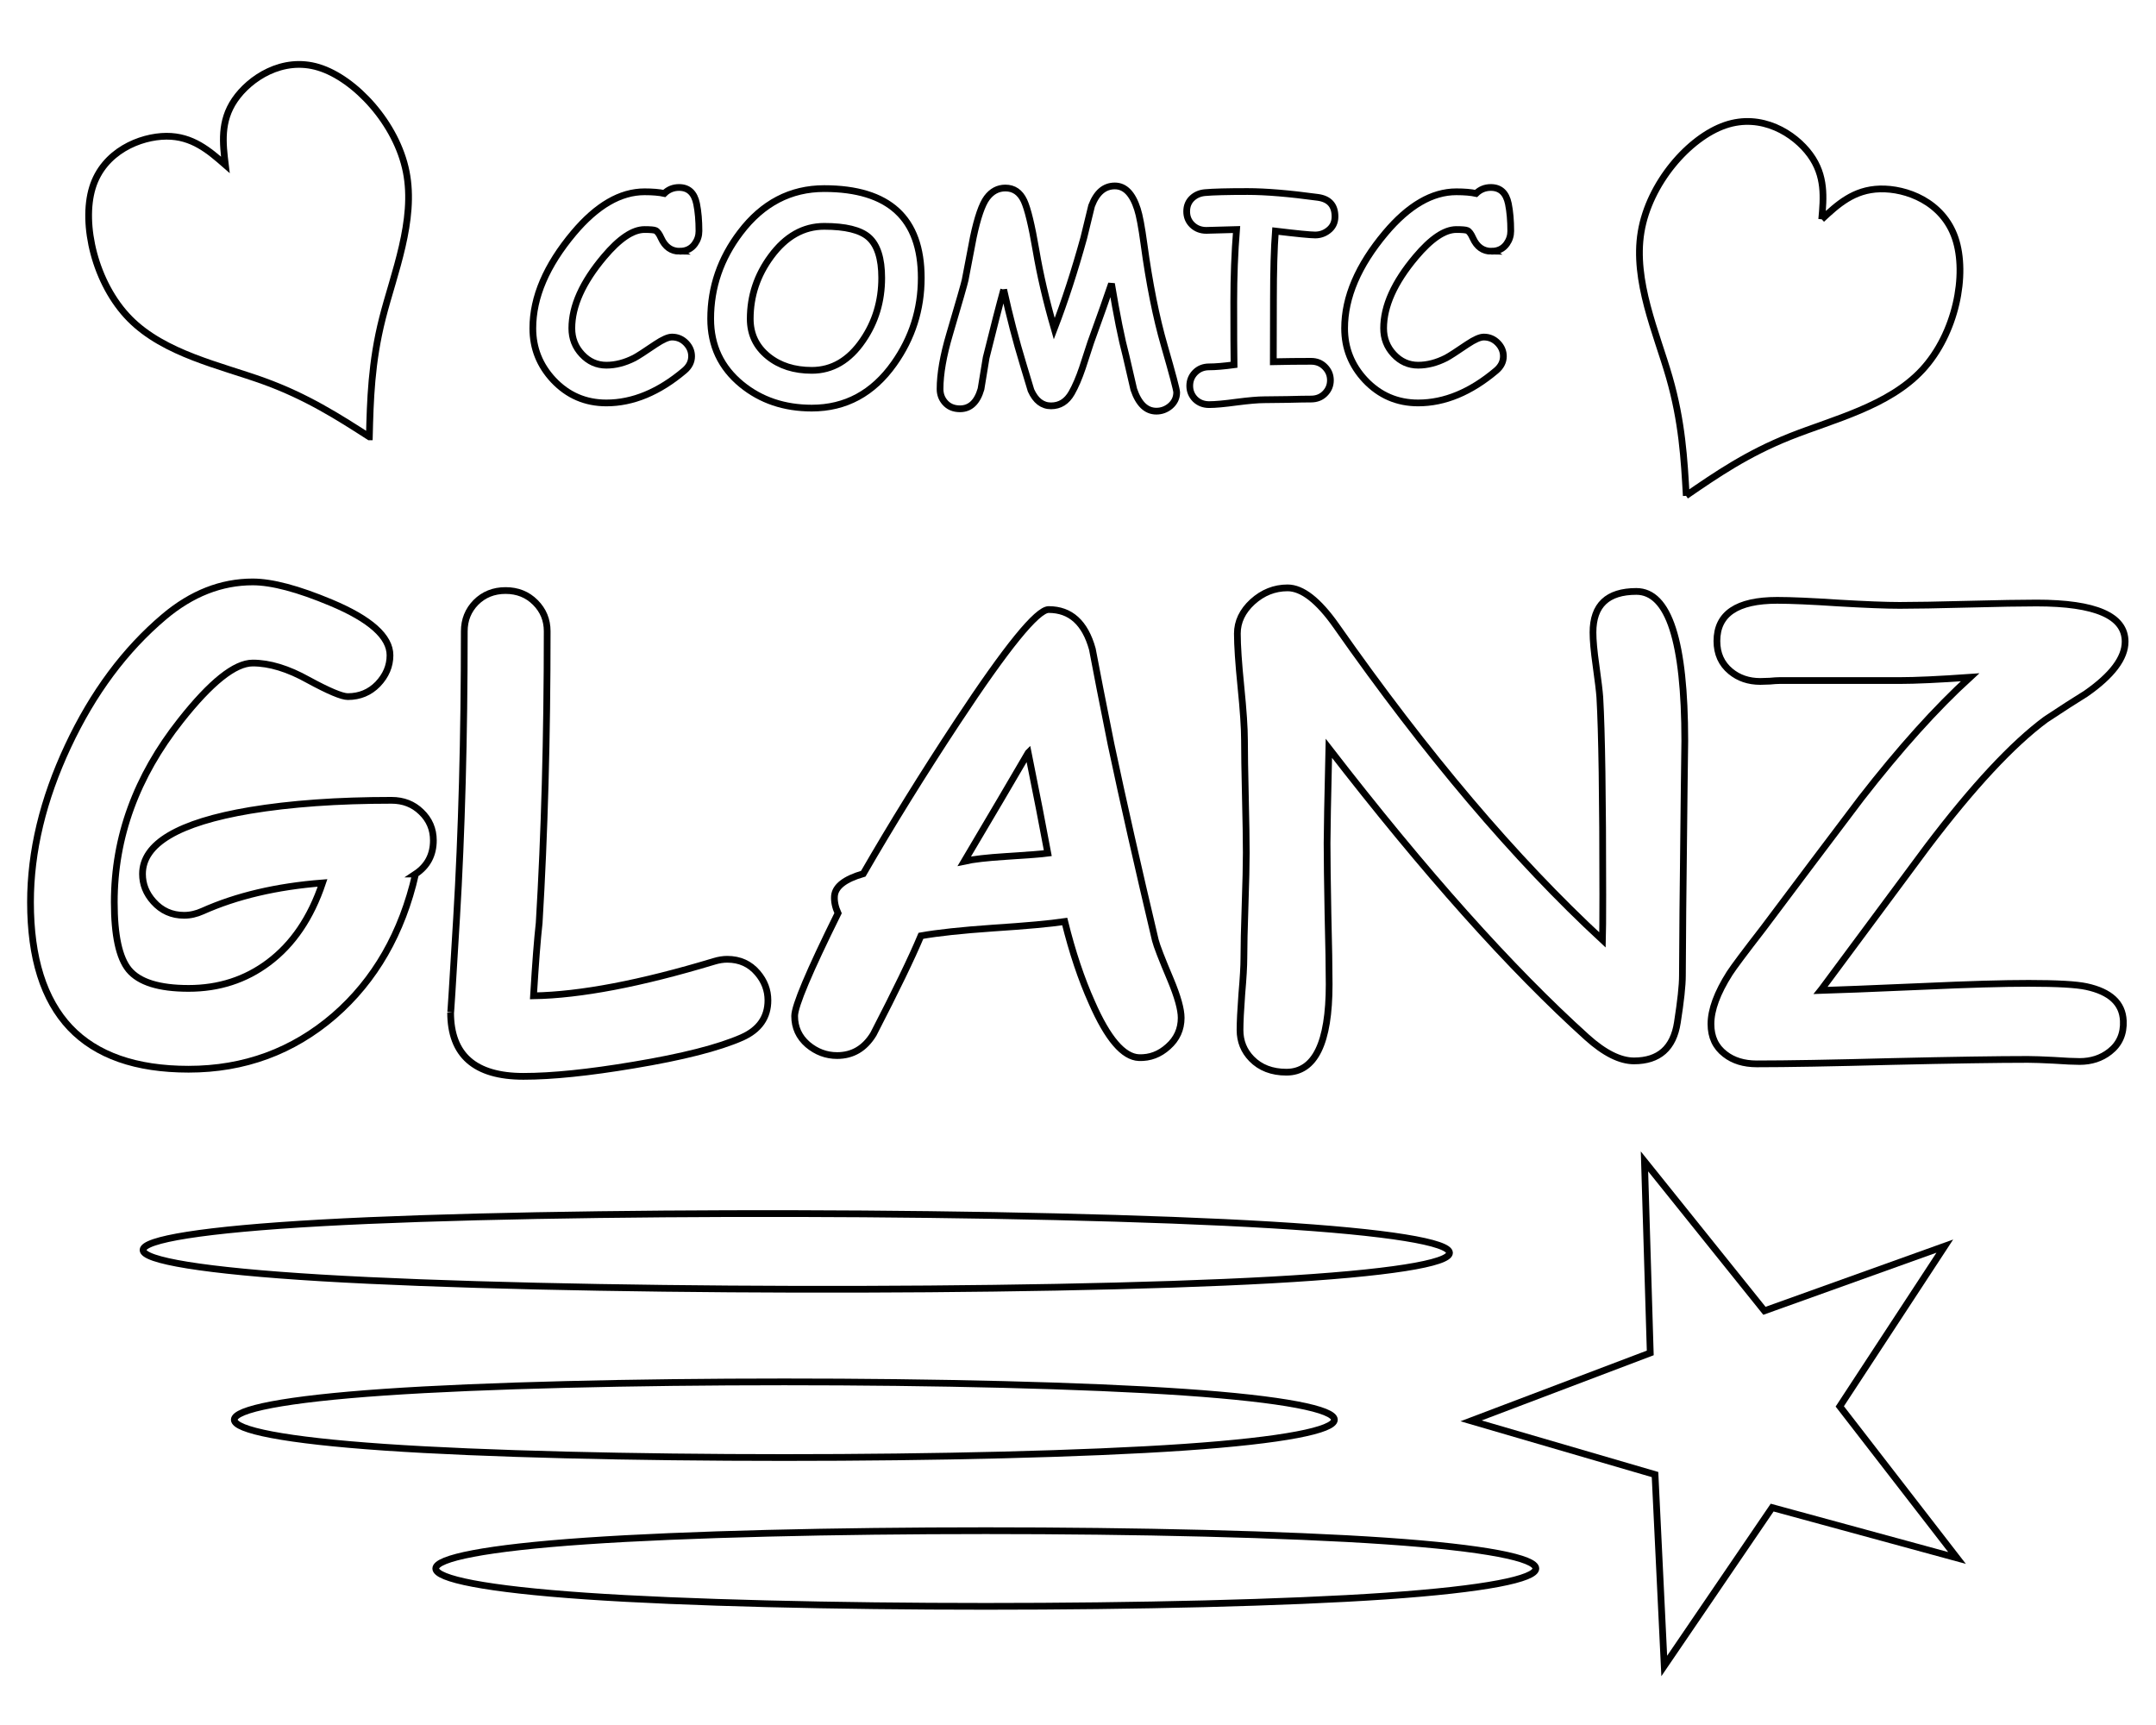 <?xml version="1.0" encoding="UTF-8" standalone="no"?>
<!-- Created with Inkscape (http://www.inkscape.org/) -->

<svg
   width="320mm"
   height="256mm"
   viewBox="0 0 320 256"
   version="1.1"
   id="svg209"
   sodipodi:docname="comic-ranz_path.svg"
   inkscape:version="1.1.1 (3bf5ae0d25, 2021-09-20)"
   xmlns:inkscape="http://www.inkscape.org/namespaces/inkscape"
   xmlns:sodipodi="http://sodipodi.sourceforge.net/DTD/sodipodi-0.dtd"
   xmlns="http://www.w3.org/2000/svg"
   xmlns:svg="http://www.w3.org/2000/svg">
  <sodipodi:namedview
     id="namedview211"
     pagecolor="#ffffff"
     bordercolor="#666666"
     borderopacity="1.0"
     inkscape:pageshadow="2"
     inkscape:pageopacity="0.0"
     inkscape:pagecheckerboard="0"
     inkscape:document-units="mm"
     showgrid="false"
     units="mm"
     width="320mm"
     showguides="false"
     inkscape:zoom="0.5"
     inkscape:cx="-113"
     inkscape:cy="308"
     inkscape:window-width="1916"
     inkscape:window-height="1023"
     inkscape:window-x="0"
     inkscape:window-y="0"
     inkscape:window-maximized="1"
     inkscape:current-layer="layer1"
     inkscape:snap-nodes="false" />
  <defs
     id="defs206">
    <inkscape:path-effect
       effect="bspline"
       id="path-effect2409"
       is_visible="true"
       lpeversion="1"
       weight="35.133"
       steps="1"
       helper_size="9"
       apply_no_weight="true"
       apply_with_weight="true"
       only_selected="true" />
    <inkscape:path-effect
       effect="bspline"
       id="path-effect1577"
       is_visible="true"
       lpeversion="1"
       weight="33.333"
       steps="1"
       helper_size="0"
       apply_no_weight="true"
       apply_with_weight="true"
       only_selected="false" />
    <inkscape:path-effect
       effect="bspline"
       id="path-effect1558"
       is_visible="true"
       lpeversion="1"
       weight="33.333"
       steps="1"
       helper_size="0"
       apply_no_weight="true"
       apply_with_weight="true"
       only_selected="false" />
    <inkscape:path-effect
       effect="bspline"
       id="path-effect1028"
       is_visible="true"
       lpeversion="1"
       weight="33.333"
       steps="1"
       helper_size="0"
       apply_no_weight="true"
       apply_with_weight="true"
       only_selected="false" />
    <inkscape:path-effect
       effect="mirror_symmetry"
       start_point="146.2,186.927"
       end_point="146.2,239.292"
       center_point="146.2,213.109"
       id="path-effect15331"
       is_visible="true"
       lpeversion="1.1"
       mode="free"
       discard_orig_path="false"
       fuse_paths="false"
       oposite_fuse="false"
       split_items="false"
       split_open="false" />
    <inkscape:path-effect
       effect="bspline"
       id="path-effect15327"
       is_visible="true"
       lpeversion="1"
       weight="33.333"
       steps="2"
       helper_size="0"
       apply_no_weight="true"
       apply_with_weight="true"
       only_selected="false" />
    <inkscape:path-effect
       effect="mirror_symmetry"
       start_point="146.2,186.927"
       end_point="146.2,239.292"
       center_point="146.2,213.109"
       id="path-effect14855"
       is_visible="true"
       lpeversion="1.1"
       mode="free"
       discard_orig_path="false"
       fuse_paths="true"
       oposite_fuse="false"
       split_items="false"
       split_open="false" />
    <inkscape:path-effect
       effect="bspline"
       id="path-effect14853"
       is_visible="true"
       lpeversion="1"
       weight="33"
       steps="1"
       helper_size="1"
       apply_no_weight="true"
       apply_with_weight="true"
       only_selected="false" />
    <inkscape:path-effect
       effect="mirror_symmetry"
       start_point="139.307,195.927"
       end_point="139.307,243.756"
       center_point="139.307,219.841"
       id="path-effect14177"
       is_visible="true"
       lpeversion="1.1"
       mode="free"
       discard_orig_path="false"
       fuse_paths="false"
       oposite_fuse="false"
       split_items="false"
       split_open="false" />
    <inkscape:path-effect
       effect="bspline"
       id="path-effect14175"
       is_visible="true"
       lpeversion="1"
       weight="33.333"
       steps="2"
       helper_size="0"
       apply_no_weight="true"
       apply_with_weight="true"
       only_selected="false" />
    <inkscape:path-effect
       effect="bspline"
       id="path-effect12855"
       is_visible="true"
       lpeversion="1"
       weight="33.333"
       steps="2"
       helper_size="0"
       apply_no_weight="true"
       apply_with_weight="true"
       only_selected="false" />
    <inkscape:path-effect
       effect="bspline"
       id="path-effect11299"
       is_visible="true"
       lpeversion="1"
       weight="33.333"
       steps="2"
       helper_size="0"
       apply_no_weight="true"
       apply_with_weight="true"
       only_selected="false" />
  </defs>
  <g
     inkscape:label="Layer 1"
     inkscape:groupmode="layer"
     id="layer1">
    <path
       style="fill:none;stroke:#000000;stroke-width:1;stroke-linecap:butt;stroke-linejoin:miter;stroke-miterlimit:4;stroke-dasharray:none;stroke-opacity:1"
       d="m 146.2,239.488 c -2.664,-4.737 -5.415,-9.617 -9.969,-14.645 -4.568,-5.043 -11.164,-10.486 -13.272,-17.514 -2.108,-7.027 0.228,-15.78 4.219,-19.773 3.991,-3.993 9.854,-3.38 13.273,-1.587 3.419,1.793 4.602,4.873 5.749,7.861 1.148,-2.988 2.331,-6.069 5.749,-7.861 3.419,-1.793 9.282,-2.406 13.273,1.587 3.991,3.993 6.328,12.746 4.219,19.773 -2.108,7.027 -8.704,12.47 -13.272,17.514 -4.554,5.027 -7.305,9.908 -9.969,14.645 z"
       id="path14851"
       inkscape:path-effect="#path-effect14853;#path-effect14855"
       inkscape:original-d="m 146.22495,239.53329 c -2.67193,-4.75081 -5.42585,-9.64661 -8.09978,-14.39942 -6.46321,-5.33345 -13.0589,-10.77631 -19.58852,-16.165 2.31367,-8.66637 4.65125,-17.41912 6.94067,-26.00018 5.69125,0.59606 11.55392,1.20915 17.24317,1.80321 1.1491,2.99059 2.33199,6.07077 3.47909,9.05936"
       sodipodi:nodetypes="ccsccc"
       transform="matrix(0.883,-0.469,0.468,0.884,-186.355,-78.307)" />
    <path
       d="m 100.872,37.29 q -1.86,0 -2.749,-1.964 -0.413,-0.93 -0.827,-1.116 -0.31,-0.145 -1.633,-0.145 -2.604,0 -6.015,4.051 -4.775,5.664 -4.775,10.604 0,2.253 1.509,3.865 1.509,1.612 3.617,1.612 2.046,0 4.155,-1.075 0.744,-0.393 3.142,-2.026 1.612,-1.075 2.439,-1.075 1.24,0 2.108,0.91 0.806,0.847 0.806,1.943 0,1.22 -1.075,2.129 -5.684,4.796 -11.576,4.796 -4.651,0 -7.855,-3.39 -3.059,-3.266 -3.059,-7.689 0,-6.925 6.056,-14.139 5.147,-6.118 10.521,-6.118 0.91,0 1.633,0.062 0.744,0.062 1.302,0.186 0.91,-0.889 2.191,-0.889 2.108,0 2.604,2.418 0.351,1.736 0.351,4.051 0,1.034 -0.599,1.881 -0.785,1.116 -2.274,1.116 z"
       id="path842"
       style="font-weight:bold;font-size:42.333px;line-height:1.25;font-family:'Comic Sans MS';-inkscape-font-specification:'Comic Sans MS, Bold';fill:none;stroke:#000000;stroke-width:1;stroke-miterlimit:4;stroke-dasharray:none" />
    <path
       d="m 120.488,60.565 q -6.118,0 -10.418,-3.514 -4.589,-3.762 -4.589,-9.736 0,-7.028 4.403,-12.816 4.94,-6.511 12.444,-6.511 7.214,0 10.811,3.307 3.597,3.307 3.597,9.943 0,7.028 -4.051,12.733 -4.672,6.594 -12.196,6.594 z m 1.84,-26.975 q -4.61,0 -7.896,4.465 -3.08,4.175 -3.08,9.26 0,3.431 2.667,5.581 2.563,2.067 6.47,2.067 4.548,0 7.586,-4.465 2.791,-4.072 2.791,-9.26 0,-4.341 -1.943,-6.036 -1.86,-1.612 -6.594,-1.612 z"
       id="path844"
       style="font-weight:bold;font-size:42.333px;line-height:1.25;font-family:'Comic Sans MS';-inkscape-font-specification:'Comic Sans MS, Bold';fill:none;stroke:#000000;stroke-width:1;stroke-miterlimit:4;stroke-dasharray:none" />
    <path
       d="m 148.972,42.974 q -0.93,3.349 -2.604,10.108 -0.393,2.336 -0.765,4.651 -0.847,2.935 -3.121,2.935 -1.426,0 -2.253,-0.972 -0.703,-0.827 -0.703,-1.964 0,-3.349 1.426,-8.165 2.129,-7.214 2.294,-8 0.599,-3.183 1.22,-6.367 0.93,-4.382 2.005,-5.829 1.096,-1.468 2.749,-1.468 1.881,0 2.77,1.902 0.827,1.798 1.778,7.359 0.91,5.395 2.708,11.617 2.356,-6.139 4.382,-13.477 l 1.158,-4.754 q 1.116,-2.956 3.452,-2.956 2.253,0 3.349,3.431 0.455,1.385 0.972,5.168 1.199,8.806 3.018,15.09 1.84,6.387 1.84,6.945 0,1.22 -0.972,2.046 -0.909,0.744 -2.046,0.744 -2.253,0 -3.349,-3.225 l -1.158,-5.002 q -0.992,-3.721 -2.15,-10.687 -0.93,2.77 -3.08,8.702 l -1.24,3.803 q -0.765,2.253 -1.592,3.7 -1.096,1.922 -3.059,1.922 -1.943,0 -2.977,-2.294 l -1.158,-3.845 q -1.612,-5.292 -2.894,-11.121 z"
       id="path846"
       style="font-weight:bold;font-size:42.333px;line-height:1.25;font-family:'Comic Sans MS';-inkscape-font-specification:'Comic Sans MS, Bold';fill:none;stroke:#000000;stroke-width:1;stroke-miterlimit:4;stroke-dasharray:none" />
    <path
       d="m 195.191,34.872 q -1.075,0 -5.891,-0.579 -0.289,3.803 -0.289,10.108 l -0.021,9.281 q 2.749,-0.062 5.602,-0.062 1.24,0 2.046,0.827 0.827,0.827 0.827,1.984 0,1.158 -0.827,1.984 -0.806,0.806 -2.046,0.806 -1.158,0 -3.473,0.062 -2.315,0.041 -3.473,0.041 -1.364,0 -4.093,0.351 -2.729,0.372 -4.093,0.372 -1.24,0 -2.067,-0.806 -0.806,-0.827 -0.806,-1.984 0,-1.158 0.806,-1.984 0.827,-0.827 2.067,-0.827 1.406,0 3.7,-0.31 -0.041,-2.439 -0.041,-9.343 0,-5.622 0.413,-10.728 l -4.486,0.124 q -1.24,0 -2.088,-0.806 -0.827,-0.806 -0.827,-2.005 0,-1.22 0.827,-1.984 0.765,-0.703 1.881,-0.806 1.819,-0.165 6.325,-0.165 4.051,0 10.439,0.868 2.542,0.351 2.542,2.853 0,1.323 -1.034,2.088 -0.847,0.641 -1.922,0.641 z"
       id="path848"
       style="font-weight:bold;font-size:42.333px;line-height:1.25;font-family:'Comic Sans MS';-inkscape-font-specification:'Comic Sans MS, Bold';fill:none;stroke:#000000;stroke-width:1;stroke-miterlimit:4;stroke-dasharray:none" />
    <path
       d="m 221.36,37.29 q -1.86,0 -2.749,-1.964 -0.413,-0.93 -0.827,-1.116 -0.31,-0.145 -1.633,-0.145 -2.604,0 -6.015,4.051 -4.775,5.664 -4.775,10.604 0,2.253 1.509,3.865 1.509,1.612 3.617,1.612 2.046,0 4.155,-1.075 0.744,-0.393 3.142,-2.026 1.612,-1.075 2.439,-1.075 1.24,0 2.108,0.91 0.806,0.847 0.806,1.943 0,1.22 -1.075,2.129 -5.684,4.796 -11.576,4.796 -4.651,0 -7.855,-3.39 -3.059,-3.266 -3.059,-7.689 0,-6.925 6.056,-14.139 5.147,-6.118 10.521,-6.118 0.909,0 1.633,0.062 0.744,0.062 1.302,0.186 0.909,-0.889 2.191,-0.889 2.108,0 2.604,2.418 0.351,1.736 0.351,4.051 0,1.034 -0.599,1.881 -0.785,1.116 -2.274,1.116 z"
       id="path850"
       style="font-weight:bold;font-size:42.333px;line-height:1.25;font-family:'Comic Sans MS';-inkscape-font-specification:'Comic Sans MS, Bold';fill:none;stroke:#000000;stroke-width:1;stroke-miterlimit:4;stroke-dasharray:none" />
    <path
       style="fill:none;stroke:#000000;stroke-width:1;stroke-linecap:butt;stroke-linejoin:miter;stroke-miterlimit:4;stroke-dasharray:none;stroke-opacity:1"
       d="m 146.225,239.533 c -2.7,-4.799 -5.4,-9.599 -10.014,-14.693 -4.615,-5.094 -11.144,-10.482 -13.252,-17.51 -2.108,-7.028 0.205,-15.694 4.236,-19.727 4.031,-4.033 9.778,-3.432 13.232,-1.621 3.454,1.811 4.613,4.83 5.773,7.85 m -0.025,45.702 c 2.7,-4.799 5.4,-9.599 10.014,-14.693 4.615,-5.094 11.144,-10.482 13.252,-17.51 2.108,-7.028 -0.205,-15.694 -4.236,-19.727 -4.031,-4.033 -9.778,-3.432 -13.232,-1.621 -3.454,1.811 -4.613,4.83 -5.773,7.85"
       id="path14851-8"
       inkscape:path-effect="#path-effect15327;#path-effect15331"
       inkscape:original-d="m 146.22495,239.53329 c -2.69966,-4.79954 -5.39954,-9.59925 -8.09978,-14.39942 -6.52938,-5.38818 -13.05861,-10.77629 -19.58852,-16.165 2.31387,-8.66664 4.62733,-17.33301 6.94067,-26.00018 5.7481,0.60135 11.49559,1.20239 17.24317,1.80321 1.15998,3.02011 2.31966,6.03984 3.47909,9.05936"
       sodipodi:nodetypes="cccccc"
       transform="rotate(26.128,555.83,380.777)" />
    <path
       d="m 309.593,102.94 q -2.425,1.499 -5.953,3.836 -7.452,5.512 -17.639,18.962 -7.805,10.495 -15.61,21.034 l -0.176,0.22 q 3.219,-0.088 15.522,-0.617 9.657,-0.441 15.39,-0.441 6.306,0 8.555,0.485 5.292,1.147 5.468,5.071 0.132,2.91 -2.028,4.586 -1.852,1.455 -4.454,1.455 -1.279,0 -3.836,-0.176 -2.558,-0.132 -3.836,-0.132 -6.703,0 -20.152,0.309 -13.406,0.353 -20.108,0.353 -2.866,0 -4.718,-1.455 -2.073,-1.587 -2.073,-4.454 0,-3.175 2.778,-7.541 0.882,-1.367 4.983,-6.659 7.232,-9.657 14.508,-19.27 8.643,-11.113 16.184,-17.992 -6.879,0.485 -10.495,0.485 h -17.815 q -0.485,0 -1.411,0.088 -0.926,0.044 -1.411,0.044 -2.602,0 -4.41,-1.499 -2.028,-1.676 -2.028,-4.498 0,-6.041 8.952,-6.041 3.043,0 9.084,0.397 6.041,0.353 9.084,0.353 3.395,0 10.142,-0.176 6.791,-0.176 10.186,-0.176 13.141,0 13.141,5.733 0,3.66 -5.821,7.717 z"
       style="font-weight:bold;font-size:90.311px;line-height:1.25;font-family:'Comic Sans MS';-inkscape-font-specification:'Comic Sans MS, Bold';text-align:center;text-anchor:middle;fill-opacity:0;stroke:#000000;fill:none;stroke-width:1;stroke-miterlimit:4;stroke-dasharray:none"
       id="path11704" />
    <path
       d="m 249.709,144.788 q 0,2.205 -0.75,6.967 -0.882,5.689 -6.438,5.689 -3.087,0 -6.967,-3.484 -16.977,-15.302 -38.32,-42.907 -0.265,11.465 -0.265,14.067 0,3.484 0.132,10.495 0.176,7.011 0.176,10.495 0,13.009 -6.35,13.009 -3.219,0 -5.159,-1.984 -1.72,-1.764 -1.72,-4.277 0,-1.764 0.265,-5.336 0.309,-3.572 0.309,-5.336 0,-2.602 0.176,-7.805 0.176,-5.203 0.176,-7.805 0,-2.778 -0.132,-8.378 -0.132,-5.6 -0.132,-8.378 0,-2.646 -0.529,-7.893 -0.529,-5.248 -0.529,-7.893 0,-2.646 2.249,-4.718 2.293,-2.073 5.203,-2.073 3.263,0 7.232,5.644 20.02,28.575 39.511,46.611 0.044,-1.411 0.044,-6.703 0,-21.74 -0.441,-29.325 -0.088,-1.279 -0.573,-4.763 -0.441,-3.087 -0.441,-4.851 0,-6.085 6.438,-6.085 7.188,0 7.188,22.181 0,0.485 -0.088,6.967 -0.265,22.401 -0.265,27.869 z"
       style="font-weight:bold;font-size:90.311px;line-height:1.25;font-family:'Comic Sans MS';-inkscape-font-specification:'Comic Sans MS, Bold';text-align:center;text-anchor:middle;fill-opacity:0;stroke:#000000;fill:none;stroke-width:1;stroke-miterlimit:4;stroke-dasharray:none"
       id="path11702" />
    <path
       d="m 169.055,156.959 q -3.484,-0.132 -7.011,-8.202 -2.337,-5.203 -4.013,-11.994 -3.263,0.485 -10.672,0.97 -6.967,0.485 -10.672,1.147 -2.028,4.851 -7.056,14.596 -1.94,3.175 -5.38,3.175 -2.425,0 -4.366,-1.632 -1.94,-1.676 -1.94,-4.233 0,-2.249 6.438,-15.258 -0.617,-1.367 -0.529,-2.558 0.176,-2.117 4.277,-3.307 6.262,-10.848 13.935,-22.49 11.024,-16.713 13.582,-16.713 4.851,0 6.482,5.865 0.882,4.718 2.778,14.155 2.69,12.7 6.57,29.06 0.309,1.235 2.249,5.821 1.587,3.792 1.587,5.689 0,2.558 -1.94,4.277 -1.896,1.72 -4.322,1.632 z m -16.448,-45.244 q -3.44,5.909 -9.481,16.095 1.984,-0.441 6.174,-0.706 4.939,-0.309 6.218,-0.485 -1.058,-5.733 -2.91,-14.905 z"
       style="font-weight:bold;font-size:90.311px;line-height:1.25;font-family:'Comic Sans MS';-inkscape-font-specification:'Comic Sans MS, Bold';text-align:center;text-anchor:middle;fill-opacity:0;stroke:#000000;fill:none;stroke-width:1;stroke-miterlimit:4;stroke-dasharray:none"
       id="path11700" />
    <path
       d="m 110.141,153.96 q -5.203,2.293 -16.095,4.101 -9.966,1.676 -16.36,1.676 -10.804,0 -10.804,-9.481 0,0.75 0.882,-13.979 1.147,-19.138 1.147,-42.598 0,-2.514 1.72,-4.277 1.764,-1.764 4.41,-1.764 2.646,0 4.41,1.764 1.764,1.764 1.764,4.277 0,23.504 -1.191,43.303 -0.397,3.528 -0.838,10.804 10.451,-0.176 26.811,-5.115 1.014,-0.309 1.94,-0.309 2.778,0 4.498,2.028 1.543,1.808 1.543,4.057 0,3.792 -3.836,5.512 z"
       style="font-weight:bold;font-size:90.311px;line-height:1.25;font-family:'Comic Sans MS';-inkscape-font-specification:'Comic Sans MS, Bold';text-align:center;text-anchor:middle;fill-opacity:0;stroke:#000000;fill:none;stroke-width:1;stroke-miterlimit:4;stroke-dasharray:none"
       id="path11698" />
    <path
       d="m 61.678,129.707 q -2.999,13.141 -12.083,21.034 -9.216,7.938 -21.608,7.938 -11.73,0 -17.595,-6.174 -5.865,-6.218 -5.865,-18.609 0,-11.289 5.556,-23.151 5.556,-11.862 14.287,-19.226 6.13,-5.159 13.141,-5.159 4.277,0 11.642,3.087 8.731,3.66 8.731,7.805 0,2.381 -1.808,4.277 -1.808,1.852 -4.454,1.852 -1.323,0 -5.865,-2.469 -4.498,-2.514 -8.246,-2.514 -3.969,0 -10.716,8.555 -9.834,12.435 -9.834,26.943 0,7.364 2.161,10.01 2.293,2.778 8.864,2.778 6.747,0 11.862,-3.836 5.424,-4.057 8.026,-11.818 -10.231,0.794 -17.815,4.189 -1.367,0.617 -2.734,0.617 -2.734,0 -4.542,-2.028 -1.632,-1.808 -1.632,-4.101 0,-6.747 15.963,-9.437 8.996,-1.499 20.99,-1.499 2.646,0 4.41,1.72 1.808,1.72 1.808,4.233 0,3.219 -2.646,4.983 z"
       style="font-weight:bold;font-size:90.311px;line-height:1.25;font-family:'Comic Sans MS';-inkscape-font-specification:'Comic Sans MS, Bold';text-align:center;text-anchor:middle;fill-opacity:0;stroke:#000000;fill:none;stroke-width:1;stroke-miterlimit:4;stroke-dasharray:none"
       id="path11696" />
    <path
       id="rect15481"
       style="fill:none;stroke:#000000;stroke-linecap:round;stroke-width:1;stroke-miterlimit:4;stroke-dasharray:none"
       d="m 47.678,181.482 c 35.264,-1.965 105.766,-1.811 141.022,0.308 35.256,2.119 35.256,6.202 0,8.166 -35.256,1.964 -105.771,1.81 -141.028,-0.308 -35.258,-2.118 -35.258,-6.2 0.006,-8.165 z"
       inkscape:path-effect="#path-effect1028"
       inkscape:original-d="m 12.414624,179.36358 c 70.527076,0.15432 141.029236,0.30831 211.542156,0.46207 0.001,4.08379 0.001,8.16657 0,12.24836 -70.51292,-0.15376 -141.026962,-0.30778 -211.542156,-0.46207 2.65e-4,-4.08257 2.65e-4,-8.16457 0,-12.24836 z"
       sodipodi:nodetypes="ccccc" />
    <path
       sodipodi:type="star"
       style="fill:none;stroke:#000000;stroke-width:3.78;stroke-linecap:round;stroke-miterlimit:4;stroke-dasharray:none;stroke-opacity:1"
       id="path15377"
       inkscape:flatsided="false"
       sodipodi:sides="5"
       sodipodi:cx="887.61053"
       sodipodi:cy="787.43042"
       sodipodi:r1="148.67468"
       sodipodi:r2="57.983128"
       sodipodi:arg1="0.58913793"
       sodipodi:arg2="1.2174565"
       inkscape:rounded="0"
       inkscape:randomized="0"
       d="M 1011.222,870.041 907.675,841.831 847.241,930.52 842.072,823.323 739.05,793.254 839.402,755.212 l -3.238,-107.272 67.19,83.685 101.021,-36.228 -58.826,89.762 z"
       transform="matrix(0.265,0,0,0.265,22.494,0.651)"
       inkscape:transform-center-x="3.3006109"
       inkscape:transform-center-y="0.47614525" />
    <path
       id="rect15481-8"
       style="fill:none;stroke:#000000;stroke-linecap:round;stroke-width:1;stroke-miterlimit:4;stroke-dasharray:none"
       d="m 57.04,206.611 c 29.688,-2.042 89.063,-2.042 118.75,0 29.687,2.042 29.687,6.125 0,8.166 -29.687,2.041 -89.062,2.041 -118.75,0 -29.688,-2.041 -29.688,-6.124 0,-8.166 z"
       inkscape:path-effect="#path-effect1558"
       inkscape:original-d="m 27.352297,204.56876 c 59.37579,0.001 118.750573,0.001 178.124363,0 10e-4,4.08379 10e-4,8.16657 0,12.24836 -59.37379,0.001 -118.748573,0.001 -178.124363,0 0.001,-4.08179 0.001,-8.16457 0,-12.24836 z" />
    <path
       id="rect15481-5"
       style="fill:none;stroke:#000000;stroke-linecap:round;stroke-width:1;stroke-miterlimit:4;stroke-dasharray:none"
       d="m 86.942,228.695 c 29.688,-2.042 89.063,-2.042 118.75,0 29.687,2.042 29.687,6.125 0,8.166 -29.687,2.041 -89.062,2.041 -118.75,0 -29.688,-2.041 -29.688,-6.124 0,-8.166 z"
       inkscape:path-effect="#path-effect1577"
       inkscape:original-d="m 57.254524,226.65291 c 59.375786,0.001 118.750566,0.001 178.124356,0 0.001,4.08379 0.001,8.16657 0,12.24836 -59.37379,10e-4 -118.74857,10e-4 -178.124356,0 10e-4,-4.08179 10e-4,-8.16457 0,-12.24836 z" />
  </g>
</svg>
